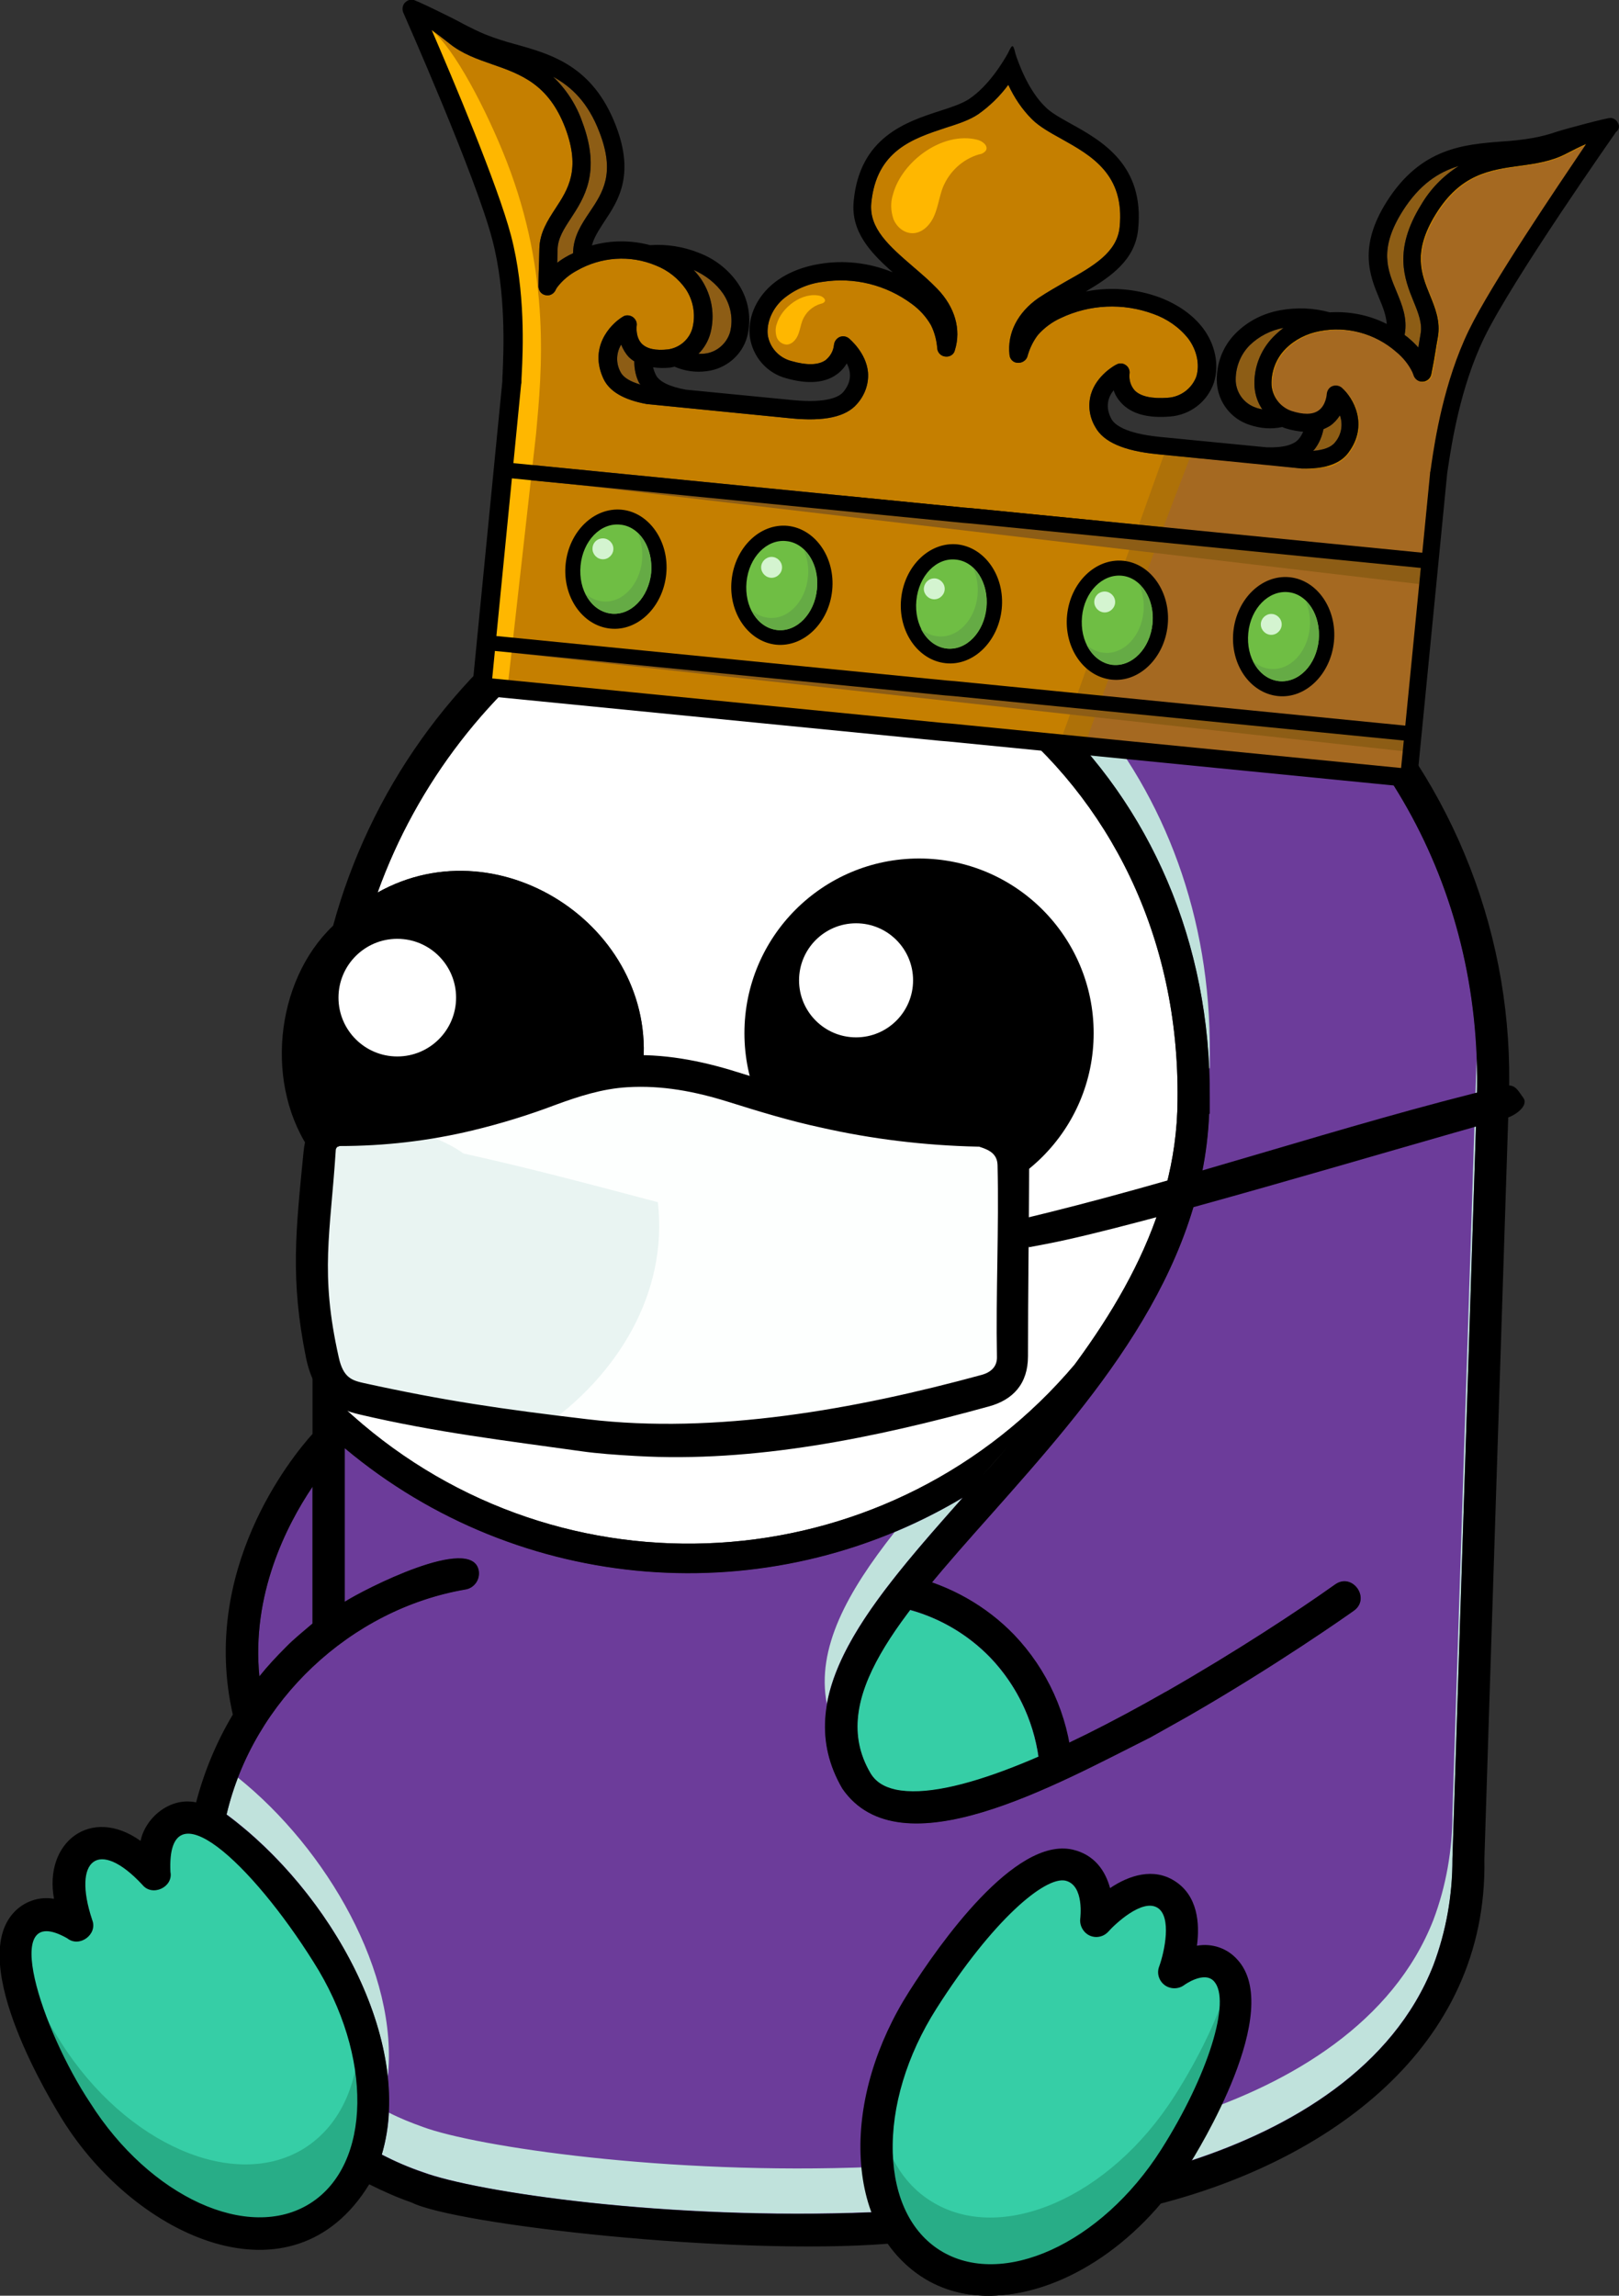 <?xml version="1.0" encoding="utf-8"?>
<!-- Generator: Adobe Illustrator 24.0.0, SVG Export Plug-In . SVG Version: 6.00 Build 0)  -->
<svg version="1.1" id="PefiBioSeguridadCrown" xmlns="http://www.w3.org/2000/svg" xmlns:xlink="http://www.w3.org/1999/xlink"
	 x="0px" y="0px" viewBox="0 0 542.4 768.8" style="enable-background:new 0 0 542.4 768.8;" xml:space="preserve">
<rect x="0" y="0" width="542.4" height="768.8" fill="#333333" stroke="none"/>
<style type="text/css">
	.penguin_surgeon_crown-st0{fill:#6C3C9A;}
	.penguin_surgeon_crown-st1{fill:#C0E2DC;}
	.penguin_surgeon_crown-st2{fill:#36CEA6;}
	.penguin_surgeon_crown-st3{fill:#FFFFFF;}
	.penguin_surgeon_crown-st4{fill:#28AD87;}
	.penguin_surgeon_crown-st5{fill:#FDFFFE;}
	.penguin_surgeon_crown-st6{fill:#E9F4F2;}
	.penguin_surgeon_crown-st7{fill:#C57F00;}
	.penguin_surgeon_crown-st8{opacity:0.4;fill:#8D5D15;enable-background:new    ;}
	.penguin_surgeon_crown-st9{fill:#A56921;}
	.penguin_surgeon_crown-st10{fill:#8D5D15;}
	.penguin_surgeon_crown-st11{fill:#FFB700;}
	.penguin_surgeon_crown-st12{fill:#6FBE44;}
	.penguin_surgeon_crown-st13{fill:#65AB45;}
	.penguin_surgeon_crown-st14{fill:#D4F4D0;}
</style>
<g id="Color">
	<path class="penguin_surgeon_crown-st0" d="M494.8,367.3c-8.2,255-8.2,255-8.2,255.2c0,12.2-2.1,24.3-6.4,35.7c-13.5,34.4-47.7,54.5-81.4,65.5
		c0.3-0.4,0.5-0.9,0.9-1.4c-4.9,1.9-10,3.1-15.2,3.5c-30.3,41.4-71.6,40.1-82.7,11c-1.8-0.2-3.6-0.5-5.4-0.8
		c-1.9-0.2-3.8-0.4-5.8-0.6c0.5,1.8,1,3.7,1.7,5.5c-69.1,2.8-133.1-6.9-150.6-13.4c-4.7-1.6-9.3-3.6-13.8-5.9
		c11.2-38.2-17.3-88.2-52-113.9c8.9-38.1,41.5-68.8,80.1-75.4c2.9-0.5,4.9-3.3,4.4-6.3l0,0l0,0l0,0c-2.2-12.3-38.5,6.3-44.9,10.4
		V485c58.5,49,141.6,55.6,207.1,16.5c0.5-0.6,1-1.1,1.5-1.7c1.3-1.5,2.7-3,4-4.5c-1.3,1.5-2.7,3-4,4.5
		c-32.3,36.4-60.2,67.8-41.9,99.2c19.4,28.1,71.7-1.4,103.3-17.2l12.3-6.9c29.6-17,53.7-34,55.8-35.5c5.7-4.1-0.5-12.9-6.3-8.8
		c-12.2,8.7-33.5,22.7-56.6,35.9c-0.4,0.2-0.8,0.4-1.1,0.6c-33.6,19.1-70.9,36.2-89.6,32.2c-4-0.9-6.8-2.7-8.5-5.7
		c-14.3-24.7,9.9-52,40.7-86.6c33.2-37.4,70.7-79.8,72.9-134h0.2c0-0.4,0-5,0-5.2c0.8-105.5-83-181.8-184.6-173.6
		C348.7,134.4,498.6,222.8,494.8,367.3z"/>
	<path class="penguin_surgeon_crown-st0" d="M494.8,367.3c-8.2,255-8.2,255-8.2,255.2c0,12.2-2.1,24.3-6.4,35.7c-13.5,34.4-47.7,54.5-81.4,65.5
		c0.3-0.4,0.5-0.9,0.9-1.4c-4.9,1.9-10,3.1-15.2,3.5c-30.3,41.4-71.6,40.1-82.7,11c-1.8-0.2-3.6-0.5-5.4-0.8
		c-1.9-0.2-3.8-0.4-5.8-0.6c0.5,1.8,1,3.7,1.7,5.5c-69.1,2.8-133.1-6.9-150.6-13.4c-4.7-1.6-9.3-3.6-13.8-5.9
		c11.2-38.2-17.3-88.2-52-113.9c8.9-38.1,41.5-68.8,80.1-75.4c2.9-0.5,4.9-3.3,4.4-6.3l0,0l0,0l0,0c-2.2-12.3-38.5,6.3-44.9,10.4
		V485c58.5,49,141.6,55.6,207.1,16.5c0.5-0.6,1-1.1,1.5-1.7c1.3-1.5,2.7-3,4-4.5c-1.3,1.5-2.7,3-4,4.5
		c-32.3,36.4-60.2,67.8-41.9,99.2c19.4,28.1,71.7-1.4,103.3-17.2l12.3-6.9c29.6-17,53.7-34,55.8-35.5c5.7-4.1-0.5-12.9-6.3-8.8
		c-12.2,8.7-33.5,22.7-56.6,35.9c-0.4,0.2-0.8,0.4-1.1,0.6c-33.6,19.1-70.9,36.2-89.6,32.2c-4-0.9-6.8-2.7-8.5-5.7
		c-14.3-24.7,9.9-52,40.7-86.6c33.2-37.4,70.7-79.8,72.9-134h0.2c0-0.4,0-5,0-5.2c0.8-105.5-83-181.8-184.6-173.6
		C348.7,134.4,498.6,222.8,494.8,367.3z"/>
	<path class="penguin_surgeon_crown-st1" d="M405.1,357.8h0.2c0-0.4,0-5,0-5.2c0.7-91.1-61.7-160.4-144.1-172.3c-13.9,3.2-27.5,7.9-40.5,14
		C319,186.3,400.7,257.5,405.1,357.8z"/>
	<path class="penguin_surgeon_crown-st1" d="M277,570.6c4-22.3,24.4-45.3,47-70.7c-0.5,0.6-1,1.1-1.5,1.7c-7.1,4.2-14.5,8-22.1,11.2
		c-0.2,0.1-0.5,0.2-0.7,0.3C283.9,533.1,273.4,552,277,570.6z"/>
	<path class="penguin_surgeon_crown-st1" d="M486.6,607.3c0,12.2-2.1,24.3-6.4,35.7c-13.5,34.4-47.7,54.5-81.4,65.5c0.3-0.4,0.5-0.9,0.9-1.4
		c-4.9,1.9-10,3.1-15.2,3.5c-30.3,41.4-71.6,40.1-82.7,11c-1.8-0.2-3.6-0.5-5.4-0.8c-1.9-0.2-3.8-0.4-5.8-0.6c0.5,1.8,1,3.7,1.7,5.5
		c-69.1,2.8-133.1-6.9-150.6-13.4c-3.9-1.4-7.7-2.9-11.4-4.8c-0.2,4.7-1,9.4-2.4,14c4.4,2.3,9,4.3,13.8,5.9
		c17.5,6.6,81.5,16.2,150.6,13.4c-0.6-1.8-1.2-3.6-1.7-5.5c1.9,0.2,3.8,0.4,5.8,0.6c1.8,0.3,3.6,0.6,5.4,0.8
		c11.1,29.1,52.5,30.4,82.7-11c5.2-0.4,10.3-1.5,15.2-3.5c-0.3,0.5-0.6,1-0.9,1.4c33.7-11,67.9-31.1,81.4-65.5
		c4.3-11.4,6.5-23.5,6.4-35.7c0-0.1,0-0.2,8.2-255.2c0.1-4.3,0.1-8.6-0.1-12.9C486.6,607.1,486.6,607.1,486.6,607.3z"/>
	<path class="penguin_surgeon_crown-st1" d="M79.7,595.3c-1.5,4-2.8,8.1-3.8,12.3c27.3,20.2,50.7,55.5,54,88.2C133.7,660.8,109.5,619.2,79.7,595.3z"/>
	<g id="x">
		<g id="color-3">
			<path class="penguin_surgeon_crown-st0" d="M104.7,497.9v45.8c-3,2.6-6.2,5.1-9,8c-3.1,3.1-6.1,6.3-8.8,9.7C84.2,534.2,95.8,511.1,104.7,497.9z"/>
		</g>
	</g>
</g>
<g id="Shape">
	<path class="penguin_surgeon_crown-st2" d="M51.8,627.7c-7.7-7.1-20.1-15.7-27.5-3.5c0.5,4.9-0.1,14-3.2,18.1c-36.9-1.6,0.8,50.6,4.7,64.9
		c8.2,11.6,27.9,31.2,39.5,39.4c72.3,12.7,69.4-63.2,35.9-105.1C90.7,625.5,54.1,587.5,51.8,627.7z"/>
	<path class="penguin_surgeon_crown-st3" d="M115.5,398.4c16.9,15.3,45.5,19.2,66.1,8.4l45.1,11.6c9.4-19.7,10.9-42.3,4.1-63.1l-15.7,4.4
		c6.8-47.7-46.9-84.2-88.6-60.8c13.2-36.7,37.7-68.3,69.8-90.4c103.2-22.7,199.6,49.7,198.2,160c-0.2,40.4-22.3,74.6-47.5,105.1
		c4.5-5.4,8.9-11,13.1-16.7c-60.4,71.5-167.3,80.4-238.7,20c0,0,0,0,0,0c-2-1.7-3.9-3.4-5.8-5.1L115.5,398.4z"/>
	<circle cx="307.9" cy="346" r="58.5"/>
	<path class="penguin_surgeon_crown-st4" d="M120.3,678.9c0.4,17.6-5.8,32.6-18.3,40.5c-23.3,14.6-59.8-1.2-81.5-35.3c-6.1-9.5-11.3-19.7-15.4-30.2
		c-0.4,15.9,18.1,43.4,20.7,53.2c8.2,11.6,27.9,31.2,39.5,39.4C118.7,755.9,131,716.8,120.3,678.9z"/>
	<g id="Layer_3">
		<path d="M348.3,591.6c-1.2-13.7-7-26.5-16.5-36.5c-7.9-8.1-17.9-13.8-28.9-16.5l2.6-10.7c13,3.2,24.9,9.9,34.2,19.5
			c11.2,11.7,18.1,26.9,19.5,43.1L348.3,591.6z"/>
		<path class="penguin_surgeon_crown-st2" d="M304.9,539.2c10.2,2.8,19.5,8.3,26.9,16c8.7,9.1,14.3,20.7,16.1,33.2c-19.4,8.4-36.9,13.4-47.9,11
			c-4-0.9-6.8-2.7-8.5-5.7C281.8,577.2,289.5,559.4,304.9,539.2z"/>
	</g>
	<path d="M450.2,224.8c-65.6-69.8-181.6-79.4-259.8-25.5c-38.6,26.4-66.5,65.6-78.8,110.7c-19.7,18.7-23.1,54.1-6.9,76.4v93.8
		c-7.3,8.1-37.7,45.7-26.7,94c-5.5,9.2-9.6,19.1-12.3,29.4c-9-1.9-17.1,5.4-18.6,12.9c-16.7-11.9-32.5,0.6-29,19.4
		c-5-0.9-10.1,0.9-13.5,4.6c-15.9,17.2,13.1,64.2,16.4,69.5c24.6,39.4,77.1,63.3,102.7,21.5c4.6,2.3,9.3,4.4,14.2,6.1
		c14.7,7.4,107.6,17.9,159.6,13.8c23.4,32.9,69.3,13.9,90.8-13.3c56.1-14.4,110.2-52,109-115.5c0-1.5,8.2-255,8.2-255
		C507.4,314.5,487.4,262.9,450.2,224.8z M115.5,398.4c16.9,15.3,45.5,19.2,66.1,8.4l45.1,11.6c9.4-19.7,10.9-42.3,4.1-63.1
		l-15.7,4.4c6.8-47.7-46.9-84.2-88.6-60.8c13.2-36.7,37.7-68.3,69.8-90.4c103.2-22.7,199.6,49.7,198.2,160
		c-0.2,40.4-22.3,74.6-47.5,105.1c4.5-5.4,8.9-11,13.1-16.7c-60.4,71.5-167.3,80.4-238.7,20c0,0,0,0,0,0c-2-1.7-3.9-3.4-5.8-5.1
		L115.5,398.4z M152.6,388.2l70.5-19.5c2.3,12.3,1.4,25.1-2.7,37L152.6,388.2z M104.7,497.9v45.8c-3,2.6-6.2,5.1-9,8
		c-3.1,3.1-6.1,6.3-8.8,9.7C84.2,534.2,95.8,511.1,104.7,497.9z M103.9,737.9c-20.6,13-53.7-2.1-73.7-33.7
		c-16.2-24.3-30.7-68.1-7.7-55.1c4.1,3.3,10.3-1.3,8.4-6.1c-6.8-20.4,2.2-27.5,16.8-11.8c3.3,4.1,10.4,0.8,9.4-4.3
		c-1.4-29.8,27.4-2.6,47.9,30.1C125.1,688.6,124.5,724.9,103.9,737.9z M494.8,367.3c-8.2,255-8.2,255-8.2,255.2
		c0,12.2-2.1,24.3-6.4,35.7c-13.5,34.4-47.7,54.5-81.4,65.5c0.3-0.4,0.5-0.9,0.9-1.4c-4.9,1.9-10,3.1-15.2,3.5
		c-30.3,41.4-71.6,40.1-82.7,11c-1.8-0.2-3.6-0.5-5.4-0.8c-1.9-0.2-3.8-0.4-5.8-0.6c0.5,1.8,1,3.7,1.7,5.5
		c-69.1,2.8-133.1-6.9-150.6-13.4c-4.7-1.6-9.3-3.6-13.8-5.9c11.2-38.2-17.3-88.2-52-113.9c8.9-38.1,41.5-68.8,80.1-75.4
		c2.9-0.5,4.9-3.3,4.4-6.3l0,0l0,0l0,0c-2.2-12.3-38.5,6.3-44.9,10.4V485c58.5,49,141.6,55.6,207.1,16.5c0.5-0.6,1-1.1,1.5-1.7
		c1.3-1.5,2.7-3,4-4.5c-1.3,1.5-2.7,3-4,4.5c-32.3,36.4-60.2,67.8-41.9,99.2c19.4,28.1,71.7-1.4,103.3-17.2l12.3-6.9
		c29.6-17,53.7-34,55.8-35.5c5.7-4.1-0.5-12.9-6.3-8.8c-12.2,8.7-33.5,22.7-56.6,35.9c-0.4,0.2-0.8,0.4-1.1,0.6
		c-33.6,19.1-70.9,36.2-89.6,32.2c-4-0.9-6.8-2.7-8.5-5.7c-14.3-24.7,9.9-52,40.7-86.6c33.2-37.4,70.7-79.8,72.9-134h0.2
		c0-0.4,0-5,0-5.2c0.8-105.5-83-181.8-184.6-173.6C348.7,134.4,498.6,222.8,494.8,367.3z M346.8,473.5c-2.9,3.5-5.9,7.1-8.9,10.5
		C340.9,480.6,343.9,477.1,346.8,473.5z M337.6,484.5c-2.9,3.4-5.8,6.7-8.7,9.9C331.8,491.1,334.7,487.8,337.6,484.5z"/>
	<circle class="penguin_surgeon_crown-st3" cx="286.8" cy="328.3" r="19.1"/>
	<circle class="penguin_surgeon_crown-st3" cx="133.1" cy="334.1" r="19.7"/>
	<path class="penguin_surgeon_crown-st2" d="M309.2,669.8c-21.7,34.1-20.5,73.7,2.8,88.3s59.8-1.2,81.5-35.3c13.9-21.8,26.8-52.5,17.1-62.9
		c-6.8-7.3-17.3,0.7-17.3,0.7s7.4-19.8-2.7-26.2s-23.4,9-23.4,9s2.4-16.2-9.1-18.8C345,621.7,323.5,647.3,309.2,669.8z"/>
	<path class="penguin_surgeon_crown-st4" d="M393.3,639.7c0,0,0.4-0.3,1.2-0.8c-0.2-0.4-0.4-0.7-0.6-1.1C393.6,639,393.3,639.7,393.3,639.7z"/>
	<path class="penguin_surgeon_crown-st4" d="M393.5,701.9c-21.7,34.1-58.2,49.9-81.5,35.3c-9.7-6-15.5-16.4-17.5-28.9c-3.1,21.4,2.8,40.6,17.5,49.8
		c23.3,14.6,59.8-1.2,81.5-35.3c13.1-20.5,25.2-48.8,18.6-60.8C408.8,674.7,401.3,689.7,393.5,701.9z"/>
	<path d="M331.5,768.8c-7.9,0.1-15.7-2-22.4-6.2c-12.8-8.1-20.2-22.7-20.8-41.2c-0.6-17.7,5.2-37.1,16.3-54.5l0,0
		c10-15.7,35.3-51.8,54.7-47.5c7.4,1.7,11,7.1,12.6,12.9c6.4-4.3,14.5-6.9,21.6-2.4c7.8,4.9,8.5,14.3,7.5,21.7
		c5-0.9,10.1,0.8,13.5,4.6c15.9,17.1-13.1,64.1-16.5,69.4C380.8,752.7,354.5,768.8,331.5,768.8z M313.7,672.7
		c-9.9,15.6-15.1,32.8-14.6,48.4c0.5,14.9,6.1,26.4,15.8,32.5c20.7,13,54-2.1,74.1-33.7c15.7-24.7,23.6-50,17.7-56.4
		c-3.3-3.6-10,1.3-10,1.3c-1.9,1.4-4.6,1.4-6.5,0c-1.9-1.4-2.7-3.9-1.9-6.1c1.9-5.2,4.3-16.8-0.5-19.8c-5.1-3.2-14.3,5.5-16.5,8
		c-2,2.2-5.4,2.4-7.6,0.4c-1.3-1.2-2-3-1.8-4.7c0-0.1,1.5-11.3-5-12.8C350.1,628.4,332.7,642.8,313.7,672.7L313.7,672.7z"/>
	<g id="Layer_2_1_">
		<path class="penguin_surgeon_crown-st5" d="M339.1,454.2c0.1,6.4-3.8,9.9-9.2,11.4c-42.9,12.1-90.9,20.2-133.9,15.1c-29-3.5-47.7-6.2-74.8-12.3
			c-6.4-1.5-11-3.5-13.2-13.8c-6-27.2-3.4-41.9-1.1-69.2c0.4-5.1,2.8-5.5,6.2-7.1c0.2-0.1,0.5-0.1,0.7,0c13.2,0.9,31.2-2.3,42.7-4.8
			c20.3-4.4,33.3-13.1,53.1-14.5c23.7-1.7,42.3,8.3,66.7,13.6c13.3,2.9,34.7,6.2,50.4,6.1c5.6,0,11.7,4.4,12.5,10.5
			c0.1,0.4,0.1,0.7,0.1,1.1C339.5,411.4,338.9,433.4,339.1,454.2z"/>
		<path class="penguin_surgeon_crown-st6" d="M113.3,378.8c14.9-1.4,29.4-1.4,42,7.5c21.9,4.8,43.5,10.6,65.1,16.3c3.5,30.8-13.9,58.4-38.6,75.4
			c-19.9-4.4-40.1-6.6-60.2-9.6c-2.7-1.8-5.6-3.4-8.6-4.7c-5.8-31.1-6.9-44.1-6.3-75.4C109.2,385.3,111.4,382.1,113.3,378.8"/>
		<path d="M213.1,487.6c-7-0.4-12.7-0.8-18.4-1.6c-25.6-3.6-48.6-6.3-74.2-12.3c-8.2-1.9-15.3-5.8-18-19.1
			c-5.3-26.3-3.4-42.4-0.8-68.9c0.9-9,4.6-10.4,11.1-13c0.4-0.2,0.8,0.1,1.2,0.1c14.7,0.4,27.8-1.4,42.4-4.7
			c9-2.2,17.8-4.9,26.4-8.3c7.9-3,17.2-5.6,26.5-6.3c12.6-0.8,25.5,1.7,37.3,5.4c10.3,3.2,19.7,6.1,29.7,8.4
			c16.4,3.8,33.2,5.8,50,6.1c9.1,0,16.9,6.6,18.3,15.6c0.1,0.5,0.2,1,0.2,1.6c-0.1,20.8-0.4,43.1-0.4,63.6c0,9.2-5,14.6-13.1,16.8
			C293.2,481.5,252.7,489.9,213.1,487.6z M113.4,384c-0.5-0.1-0.9,0.8-0.9,1l0,0c-1.8,28.1-5.4,41.2,1,69.6c1.5,6.8,4.4,7.7,8.5,8.6
			c26.9,5.9,46.1,8.7,74.9,12.1c42.7,5.1,89.6-3.3,132.1-14.9c2.8-0.8,5.1-2.6,5-6c-0.4-21.1,0.7-43.1,0.2-64.2
			c-0.1-4-3.1-5.2-6.2-6.2c-0.2,0-0.4,0-0.6,0c-17.6-0.4-35.2-2.5-52.4-6.4c-10.3-2.2-20.8-5.4-31-8.6c-11.2-3.5-22.2-5.6-33.8-4.9
			c-8.5,0.5-16.4,3.1-23.8,5.8c-9.2,3.5-18.6,6.4-28.2,8.7c-14.6,3.5-29.5,5.2-44.5,5.2C113.6,383.9,113.4,384,113.4,384z"/>
		<path d="M345.2,417.4c-10.7,1.3-6.6-1.7-7.9-4.3c-1-2.2,0.6-3.8,3.8-4.6c54.2-12.7,108.2-31.7,162.6-44.8c3.9-0.9,4.7,1.3,6.6,3.9
			c2,2.6-2.6,6-5.6,6.8c-41.4,11.5-122.7,36.1-153.7,42.1S346.6,417.2,345.2,417.4z"/>
	</g>
	<g id="Layer_2-3">
		<path class="penguin_surgeon_crown-st7" d="M492.1,110.6c-8.4,17.3-11.4,37.1-12.5,44.6c-0.2,1.3-0.3,2.3-0.4,2.7c-0.1,0.2-0.1,0.5-0.1,0.7l-2.6,26.5
			l-151-14.9l-2.5-0.2l-151-14.9l2.6-26.5c0.1-0.2,0.1-0.5,0.1-0.7c0-0.5,0-1.4,0.1-2.8c0.4-7.6,1.3-27.6-3.6-46.2
			c-4.4-16.8-19.5-52.5-26.6-68.9c1.6,1.2,3.6,2.7,6,4.6c4.2,3.4,9.3,5.2,14.2,6.9c9.8,3.4,19,6.7,24.6,21.4
			c5.2,13.9,0.9,20.5-3.3,26.9c-2.6,4-5.3,8.1-5.4,13.5c0,1.3-0.1,2.7-0.1,4.2c-0.1,2.6-0.2,5.5-0.2,8.4c0,1.4,0.9,2.6,2.2,2.9
			c1.3,0.4,2.7-0.2,3.4-1.4l0.3-0.6c0.1-0.2,0.2-0.3,0.3-0.5c1.8-2.4,4.1-4.3,6.7-5.7c8.1-4.6,17.8-5.3,26.4-1.7
			c4.1,1.6,7.6,4.4,10.1,8c2.5,3.8,3.3,8.5,2.2,12.9c-1,3.8-4.2,6.6-8.1,7.2c-4.3,0.5-7.2-0.2-8.9-1.9c-2.2-2.3-1.7-6-1.7-6
			c0.2-1.2-0.4-2.3-1.4-3c-1-0.6-2.3-0.7-3.3,0c-4.4,2.7-11.3,10.4-6.4,20.8c2,4.2,6.8,7,14.4,8.4l48.4,4.8
			c11.2,1.1,18.4-0.5,22.1-4.8c2.6-2.9,4-6.7,3.7-10.6c-0.6-6.6-6.1-11.1-6.4-11.4c-0.9-0.7-2.1-0.9-3.2-0.4c-1,0.5-1.7,1.5-1.8,2.6
			c-0.2,2-1.2,3.8-2.8,5.1c-2.4,1.7-6.3,1.8-11.5,0.3c-4.2-1.1-7.3-4.6-7.9-8.8c-0.4-4.1,1.5-8.7,5.1-11.9c3.8-3.2,8.4-5.2,13.2-5.8
			c10.6-1.7,21.4,1,30,7.4c2.6,1.9,4.8,4.3,6.4,7.1c1.2,2.4,1.9,5.1,2.1,7.8c0.1,1.4,1.3,2.6,2.7,2.7c1.5,0.2,2.9-0.7,3.2-2.1
			c2.2-7,0-14.5-5.9-20.6c-2.5-2.6-5.3-5-8.1-7.4c-8-6.9-14.8-12.8-14-21.3c1.7-17.6,14-21.6,24.9-25.2c4.1-1.3,8.1-2.6,11-4.6
			c3.8-2.7,7.2-6,10-9.8c2,4.3,4.6,8.2,7.9,11.5c2.5,2.5,6.1,4.5,9.9,6.6c10,5.6,21.3,11.9,19.5,29.6c-0.9,8.5-8.8,13-17.9,18.1
			c-3.1,1.8-6.3,3.6-9.3,5.6c-6.9,4.8-10.5,11.7-9.7,19c0.1,1.5,1.3,2.7,2.8,2.7c1.4,0.1,2.8-0.8,3.2-2.1c0.7-2.6,1.9-5.1,3.5-7.2
			c2.1-2.4,4.8-4.4,7.7-5.7c9.7-4.6,20.8-5.1,30.9-1.4c4.6,1.6,8.8,4.5,11.8,8.3c2.9,3.9,3.9,8.7,2.7,12.7c-1.5,4-5.2,6.8-9.5,7.1
			c-5.3,0.4-9.2-0.4-11.2-2.5c-1.3-1.5-1.9-3.5-1.7-5.5c0.2-1.1-0.3-2.3-1.2-2.9c-0.9-0.7-2.2-0.8-3.2-0.2c-0.3,0.1-6.6,3.5-8.5,9.9
			c-1.1,3.8-0.5,7.8,1.5,11.1c2.7,4.9,9.5,7.9,20.7,9l48.4,4.8c7.7,0.2,13-1.6,15.7-5.4c6.8-9.2,1.6-18.2-2.2-21.6
			c-0.9-0.8-2.1-1-3.2-0.6c-1.1,0.4-1.8,1.5-1.9,2.6c0,0-0.2,3.8-2.8,5.6c-2,1.4-5.1,1.4-9.1,0.1c-3.7-1.3-6.3-4.7-6.6-8.6
			c-0.2-4.5,1.5-9,4.7-12.2c3.1-3.1,7.1-5.1,11.4-5.9c9.1-1.8,18.6,0.8,25.6,6.9c2.3,1.9,4.2,4.2,5.5,6.9c0.1,0.2,0.1,0.4,0.2,0.5
			l0.2,0.6c0.5,1.3,1.7,2.1,3.1,2c1.4-0.1,2.5-1.1,2.8-2.4c0.6-2.9,1.1-5.7,1.5-8.3c0.2-1.5,0.5-2.8,0.7-4.1c1-5.3-0.9-9.9-2.7-14.3
			c-2.9-7.1-5.8-14.4,2-27c8.3-13.4,18-14.8,28.3-16.2c5.2-0.7,10.5-1.5,15.3-4c2.7-1.4,4.9-2.5,6.8-3.3
			C521.5,62.9,499.7,95,492.1,110.6z"/>
		<polygon class="penguin_surgeon_crown-st7" points="325,175.3 322.5,175.1 171.5,160.2 170,175.2 166.3,213 164.8,228 315.8,242.9 318.3,243.1 
			469.3,258 470.8,243 474.5,205.2 476,190.2 		"/>
		<polygon class="penguin_surgeon_crown-st8" points="354.8,249.5 380.3,178.6 477.1,188.6 473.9,258.2 		"/>
		<polygon class="penguin_surgeon_crown-st9" points="363.1,250.4 388.6,179.5 479.6,194.6 473.9,258.2 		"/>
		<polygon class="penguin_surgeon_crown-st10" points="472.2,251.8 163.9,217.8 472.9,244.6 		"/>
		<polygon class="penguin_surgeon_crown-st10" points="475.5,195.6 165.6,159.1 476.5,184.8 		"/>
		<path class="penguin_surgeon_crown-st10" d="M469.9,70.7c5.7-9,12.1-13.1,18.8-15.1c-5.2,3.3-9.5,7.7-12.6,13c-9.4,15.2-5.6,24.8-2.5,32.4
			c1.6,3.9,3,7.4,2.3,11c-0.2,1.3-0.5,2.7-0.7,4.2c0,0.1,0,0.1,0,0.2c-1-1.1-2.1-2.2-3.2-3.1c-0.4-0.4-0.9-0.7-1.4-1.1
			c0-0.1,0-0.2,0-0.2c1-5.4-0.9-9.9-2.7-14.3C464.8,90.3,461.9,83.4,469.9,70.7z"/>
		<path class="penguin_surgeon_crown-st10" d="M426.6,112.8c-4.4,4.5-6.7,10.6-6.3,16.8c0.2,2.7,1.1,5.3,2.6,7.5c-0.7-0.2-1.5-0.3-2.2-0.6
			c-3.8-1.3-6.4-4.7-6.7-8.7c-0.2-4.5,1.5-9,4.7-12.2l0,0c3.1-3,7-5,11.3-5.8C428.7,110.8,427.6,111.8,426.6,112.8z"/>
		<path class="penguin_surgeon_crown-st10" d="M242.3,98.4L242.3,98.4c2.5,3.8,3.4,8.4,2.3,12.8c-1.1,3.8-4.4,6.7-8.3,7.2c-0.7,0.1-1.5,0.1-2.3,0.1
			c1.9-1.9,3.3-4.3,4-6.9c1.6-6.1,0.5-12.5-2.9-17.8c-0.8-1.2-1.7-2.3-2.7-3.4C236.4,92.2,239.9,94.9,242.3,98.4z"/>
		<path class="penguin_surgeon_crown-st10" d="M200.8,44.2c5.4,13.9,1.2,20.2-3.3,26.9c-2.7,4-5.4,8.1-5.5,13.5v0.2c-0.5,0.3-1.1,0.5-1.6,0.8
			c-1.3,0.7-2.6,1.5-3.7,2.4v-0.2c0-1.5,0.1-2.9,0.1-4.3c0.1-3.7,2.1-6.8,4.4-10.3c4.5-6.9,10.2-15.5,3.9-32.3
			c-2-5.8-5.4-11-9.8-15.2C191.5,29.1,197,34.3,200.8,44.2z"/>
		<path class="penguin_surgeon_crown-st10" d="M214.6,128.8c-3.5-1-5.8-2.4-6.7-4.2c-1.6-2.9-1.5-6.4,0.2-9.2c0.6,1.5,1.4,2.9,2.5,4.1
			c0.6,0.6,1.2,1.1,1.9,1.5c0,2.6,0.5,5.1,1.7,7.4C214.4,128.5,214.5,128.7,214.6,128.8z"/>
		<path class="penguin_surgeon_crown-st10" d="M439.9,151c0.1-0.1,0.3-0.3,0.4-0.4c1.6-2,2.6-4.4,3.1-6.9c0.8-0.3,1.5-0.7,2.2-1.1c1.3-0.9,2.4-2.1,3.3-3.5
			c1.1,3.1,0.5,6.5-1.6,9C446,149.8,443.5,150.7,439.9,151z"/>
		<path class="penguin_surgeon_crown-st11" d="M144.6,10.2c7.5,5.7,18.6,27,25.2,44c14.8,38.1,11.7,70.4,9.8,91l-9.6,85.5l-7.4-3.5l9.4-122.9
			c0.3-7.7-0.8-15.4-3.3-22.7l-11.9-35.2L144.6,10.2z"/>
		<polygon class="penguin_surgeon_crown-st8" points="380.1,179.8 391.3,148.5 480.7,161.6 477.1,188.6 		"/>
		<path class="penguin_surgeon_crown-st12" d="M260.2,213.4c-7.9-0.8-13.5-9.2-12.6-18.8s8.1-16.8,16-16s13.5,9.2,12.6,18.8
			C275.3,207,268.1,214.2,260.2,213.4z"/>
		<path d="M263.4,181.2c6.5,0.6,11.1,7.8,10.3,16.1c-0.8,8.2-6.7,14.4-13.3,13.7s-11.1-7.8-10.3-16.1S256.9,180.5,263.4,181.2
			 M263.9,176.1c-9.3-0.9-17.7,7.3-18.8,18.2s5.6,20.6,14.9,21.6c9.3,0.9,17.7-7.3,18.8-18.2S273.2,177.1,263.9,176.1L263.9,176.1z"
			/>
		<path class="penguin_surgeon_crown-st13" d="M269.1,183.8c1.4,2.9,1.9,6.2,1.6,9.4c-0.8,8.2-6.7,14.4-13.2,13.7c-2.1-0.2-4.1-1.1-5.7-2.6
			c1.8,3.7,5,6.3,8.7,6.7c6.5,0.6,12.4-5.5,13.2-13.7C274.3,191.7,272.4,186.7,269.1,183.8z"/>
		<path class="penguin_surgeon_crown-st12" d="M372.6,225.1c-7.9-0.8-13.5-9.2-12.6-18.8s8.1-16.8,16-16s13.5,9.2,12.6,18.8S380.5,225.9,372.6,225.1z"/>
		<path d="M375.8,192.8c6.5,0.6,11.1,7.8,10.3,16.1c-0.8,8.2-6.7,14.4-13.3,13.7s-11.1-7.8-10.3-16.1S369.3,192.2,375.8,192.8
			 M376.3,187.8c-9.3-0.9-17.7,7.3-18.8,18.2s5.6,20.6,14.9,21.6s17.7-7.3,18.8-18.2S385.6,188.7,376.3,187.8L376.3,187.8z"/>
		<path class="penguin_surgeon_crown-st13" d="M381.5,195.5c1.4,2.9,1.9,6.2,1.6,9.4c-0.8,8.2-6.7,14.4-13.3,13.7c-2.1-0.2-4.1-1.1-5.7-2.6
			c1.8,3.7,5,6.3,8.7,6.7c6.5,0.6,12.4-5.5,13.3-13.7C386.7,203.4,384.8,198.4,381.5,195.5z"/>
		<path class="penguin_surgeon_crown-st12" d="M428.3,230.6c-7.9-0.8-13.5-9.2-12.6-18.8s8.1-16.8,16-16s13.5,9.2,12.6,18.8S436.2,231.4,428.3,230.6z"/>
		<path d="M431.5,198.3c6.5,0.6,11.1,7.8,10.3,16.1s-6.7,14.4-13.3,13.7s-11.1-7.8-10.3-16.1S425,197.7,431.5,198.3 M432,193.3
			c-9.3-0.9-17.7,7.3-18.8,18.2c-1.1,11,5.6,20.6,14.9,21.6s17.7-7.3,18.8-18.2S441.3,194.2,432,193.3L432,193.3z"/>
		<path class="penguin_surgeon_crown-st13" d="M437.2,200.9c1.4,2.9,1.9,6.2,1.6,9.4c-0.8,8.2-6.7,14.4-13.3,13.7c-2.1-0.2-4.1-1.1-5.7-2.6
			c1.8,3.7,5,6.3,8.7,6.7c6.5,0.6,12.4-5.5,13.3-13.7C442.3,208.9,440.4,203.9,437.2,200.9z"/>
		<path class="penguin_surgeon_crown-st12" d="M204.6,207.9c-7.9-0.8-13.5-9.2-12.6-18.8s8.1-16.8,16-16s13.5,9.2,12.6,18.8S212.5,208.7,204.6,207.9z"/>
		<path d="M207.8,175.7c6.5,0.6,11.1,7.8,10.3,16.1s-6.7,14.4-13.3,13.7s-11.1-7.8-10.3-16.1S201.2,175,207.8,175.7 M208.3,170.7
			c-9.3-0.9-17.7,7.3-18.8,18.2s5.6,20.6,14.9,21.6s17.7-7.3,18.8-18.2S217.5,171.6,208.3,170.7L208.3,170.7z"/>
		<path class="penguin_surgeon_crown-st13" d="M213.5,178.3c1.4,2.9,1.9,6.2,1.6,9.4c-0.8,8.2-6.7,14.4-13.2,13.7c-2.1-0.2-4.1-1.1-5.7-2.6
			c1.8,3.7,5,6.3,8.7,6.7c6.5,0.6,12.4-5.5,13.3-13.7C218.6,186.2,216.7,181.2,213.5,178.3z"/>
		<path class="penguin_surgeon_crown-st12" d="M317,219.6c-7.9-0.8-13.5-9.2-12.6-18.8s8.1-16.8,16-16s13.5,9.2,12.6,18.8
			C332.1,213.2,324.9,220.4,317,219.6z"/>
		<path d="M320.2,187.4c6.5,0.6,11.1,7.8,10.3,16.1c-0.8,8.2-6.7,14.4-13.2,13.7s-11.1-7.8-10.3-16.1S313.7,186.7,320.2,187.4
			 M320.7,182.3c-9.3-0.9-17.7,7.3-18.8,18.2s5.6,20.6,14.9,21.6s17.7-7.3,18.8-18.2S330,183.3,320.7,182.3L320.7,182.3z"/>
		<path class="penguin_surgeon_crown-st13" d="M325.9,190c1.4,2.9,1.9,6.2,1.6,9.4c-0.8,8.2-6.7,14.4-13.3,13.7c-2.1-0.2-4.1-1.1-5.7-2.6
			c1.8,3.7,5,6.3,8.7,6.7c6.5,0.6,12.4-5.5,13.2-13.7C331,197.9,329.1,192.9,325.9,190z"/>
		<path class="penguin_surgeon_crown-st14" d="M202,180.3L202,180.3c1.9,0,3.5,1.6,3.5,3.5c0,0,0,0,0,0l0,0c0,1.9-1.6,3.5-3.5,3.5l0,0
			c-1.9,0-3.5-1.6-3.5-3.5c0,0,0,0,0,0l0,0C198.5,181.8,200,180.3,202,180.3L202,180.3z"/>
		<path class="penguin_surgeon_crown-st14" d="M258.5,186.5L258.5,186.5c1.9,0,3.5,1.6,3.5,3.5l0,0c0,1.9-1.6,3.5-3.5,3.5l0,0c-1.9,0-3.5-1.6-3.5-3.5l0,0
			C255,188.1,256.6,186.5,258.5,186.5z"/>
		<path class="penguin_surgeon_crown-st14" d="M313,193.7L313,193.7c1.9,0,3.5,1.6,3.5,3.5l0,0v0l0,0c0,1.9-1.6,3.5-3.5,3.5h0c-1.9,0-3.5-1.6-3.5-3.5l0,0
			l0,0C309.6,195.2,311.1,193.7,313,193.7L313,193.7L313,193.7z"/>
		<path class="penguin_surgeon_crown-st14" d="M370.1,198.1L370.1,198.1c1.9,0,3.5,1.6,3.5,3.5l0,0c0,1.9-1.6,3.5-3.5,3.5l0,0c-1.9,0-3.5-1.6-3.5-3.5l0,0
			C366.6,199.7,368.1,198.1,370.1,198.1z"/>
		<path class="penguin_surgeon_crown-st14" d="M425.9,205.6L425.9,205.6c1.9,0,3.5,1.6,3.5,3.5c0,0,0,0,0,0l0,0l0,0c0,1.9-1.6,3.5-3.5,3.5c0,0,0,0,0,0l0,0
			c-1.9,0-3.5-1.6-3.5-3.5c0,0,0,0,0,0l0,0l0,0C422.4,207.2,424,205.6,425.9,205.6C425.9,205.6,425.9,205.6,425.9,205.6L425.9,205.6
			z"/>
		<path class="penguin_surgeon_crown-st11" d="M260.2,108.6c-0.5,1.4-0.4,2.9,0,4.3c0.5,1.4,1.8,2.4,3.3,2.5c1.7,0,3.1-1.5,3.8-3.1s0.9-3.3,1.5-4.9
			c1.1-2.8,3.4-4.9,6.3-5.7c0.5-0.1,0.9-0.3,1.2-0.7c0.4-0.8-0.6-1.6-1.5-1.9C268.9,97.6,261.8,102.9,260.2,108.6z"/>
		<path class="penguin_surgeon_crown-st11" d="M299.2,65c-0.9,2.7-0.8,5.6,0.1,8.3c1,2.6,3.5,4.8,6.4,4.8c3.3,0,6-2.8,7.3-5.9c1.3-3,1.7-6.4,2.9-9.5
			c2.2-5.3,6.6-9.4,12.1-11c0.9-0.1,1.8-0.6,2.3-1.3c0.9-1.6-1.2-3.2-2.9-3.6C315.8,43.9,302.2,54,299.2,65z"/>
		<path class="penguin_surgeon_crown-st9" d="M398.6,153.4c0,0,20.7,1.2,37.8,3.7h0.1c1.3,0.2,10.6,1.3,15.6-5.4c6.8-9.2,1.6-18.2-2.2-21.6
			c-0.9-0.8-2.1-1-3.2-0.6c-1.1,0.4-1.8,1.5-1.9,2.6c0,0-0.2,3.8-2.8,5.6c-2,1.4-5.1,1.4-9.1,0.1c-3.7-1.3-6.3-4.7-6.6-8.6
			c-0.2-4.5,1.5-9,4.7-12.2c3.1-3.1,7.1-5.1,11.4-5.9c9.1-1.8,18.6,0.8,25.6,6.9c2.3,1.9,4.2,4.2,5.5,6.9c0.1,0.2,0.1,0.4,0.2,0.5
			l0.2,0.6c0.5,1.3,1.7,2.1,3.1,2c1.4-0.1,2.5-1.1,2.8-2.4c0.6-2.9,1.1-5.7,1.5-8.3c0.2-1.5,0.5-2.8,0.7-4.1c1-5.3-0.9-9.9-2.7-14.3
			c-2.9-7.1-5.8-14.4,2-27c8.3-13.4,18-14.8,28.3-16.2c5.2-0.7,10.5-1.5,15.3-4c2.7-1.4,4.9-2.5,6.8-3.3
			c-10.1,14.6-31.9,46.7-39.5,62.3c-8.4,17.3-11.4,37.1-12.5,44.6c-0.2,1.3-0.4,2.3-0.4,2.7c-0.1,0.2-0.1,0.5-0.1,0.7l-2.6,26.5
			l-86.9-8.5L398.6,153.4z"/>
		<path d="M542.1,41.3c-0.4-1-1.4-1.7-2.4-1.8h-0.1c-1.1-0.1-14.9,3.6-18,4.6c-2.6,0.9-5.3,1.6-8,2.1c-3.5,0.6-7,1-10.6,1.2
			c-12.6,1-27,2.1-38.4,20.1c-9.6,15.2-5.7,24.8-2.5,32.5c1.3,3,2.3,5.8,2.5,8.5c-5.9-3-12.5-4.3-19.1-3.9
			c-5.4-1.5-11.1-1.7-16.6-0.7c-5.6,1-10.8,3.6-14.8,7.6c-4.5,4.4-6.8,10.6-6.4,16.9c0.5,6.5,4.9,12,11,13.9
			c3.5,1.2,7.3,1.5,10.9,0.7c0.4,0.2,0.9,0.4,1.3,0.5c1.9,0.6,3.8,0.9,5.7,1.1c-0.4,0.8-0.8,1.6-1.4,2.3c-1.6,2.1-5.4,3.1-10.9,2.9
			l-35.9-3.5c-11.7-1.2-15-4.2-16-5.9c-2.3-4.2-1.1-7.5,0.7-9.7c0.5,1.6,1.4,3,2.6,4.3c3.4,3.6,8.8,5.1,16.2,4.5
			c6.8-0.5,12.6-4.9,14.8-11.4c1.8-5.8,0.5-12.6-3.6-18.1c-3.3-4.4-8.3-8-14.6-10.4c-7.9-2.9-16.4-3.6-24.7-2
			c8.5-5,16.5-10.6,17.5-20.8c2.2-21.5-12.1-29.6-22.6-35.4c-3.4-1.9-6.7-3.7-8.6-5.7c-5.6-5.5-8.8-14.3-9.9-17.7c0,0-0.6-2.8-1-2.5
			c-0.3-0.4-1.5,2.3-1.5,2.3c-1.8,3.2-6.6,11.1-13.1,15.4c-2.3,1.5-5.8,2.7-9.6,3.9c-11.4,3.7-27,8.8-29,30.3
			c-1,10.2,5.7,17.3,13.1,23.8c-7.8-3.2-16.3-4.2-24.6-2.8c-6.6,1.1-12.2,3.6-16.3,7.3c-5.1,4.6-7.7,10.9-7,17
			c0.9,6.7,5.7,12.3,12.3,14c7.1,2,12.8,1.6,16.8-1.3c1.4-1,2.5-2.2,3.4-3.7c1.3,2.5,1.9,5.9-1.2,9.6c-1.3,1.5-5.1,3.8-16.8,2.7
			l-35.9-3.5c-5.5-1-9-2.7-10.1-5c-0.4-0.8-0.7-1.7-0.9-2.5c1.9,0.3,3.9,0.3,5.8,0.1c0.5-0.1,0.9-0.2,1.4-0.3
			c3.4,1.5,7.2,2,10.8,1.5c6.4-0.8,11.8-5.3,13.5-11.5c1.6-6.1,0.5-12.6-3-17.8c-3.2-4.7-7.8-8.3-13.1-10.3
			c-5.2-2.1-10.8-3-16.4-2.6c-6.4-1.7-13.1-1.7-19.5,0.1c0.7-2.7,2.3-5.1,4.1-7.9c4.6-6.9,10.4-15.5,3.9-32.3
			c-7.7-19.9-21.5-23.8-33.7-27.2c-3.4-0.9-6.8-2-10.1-3.3c-2.6-1.1-5-2.3-7.5-3.6c-2.8-1.6-15.7-7.9-16.7-8h-0.1
			c-1.1-0.1-2.1,0.4-2.8,1.3c-0.6,0.9-0.7,2-0.3,3c0.2,0.5,24.4,55,29.9,76.3c4.6,17.7,3.7,37.1,3.4,44.4c-0.1,1.2-0.1,2.1-0.1,2.7
			v0.1l-10,101.9c-0.2,1.7,1.1,3.1,2.7,3.3l154,15.2l2.5,0.2l154,15.2c1.7,0.2,3.2-1,3.3-2.7l0,0l10-101.9v-0.1
			c0.1-0.6,0.2-1.5,0.4-2.7c1.1-7.2,4-26.4,12-42.9c9.6-19.8,43.9-68.5,44.2-69C542.5,43.4,542.6,42.2,542.1,41.3z M469.9,70.7
			c5.7-9,12.1-13.1,18.8-15.1c-5.2,3.3-9.5,7.7-12.6,13c-9.4,15.2-5.6,24.8-2.5,32.4c1.6,3.9,3,7.4,2.3,11c-0.2,1.3-0.5,2.7-0.7,4.2
			c0,0.1,0,0.1,0,0.2c-1-1.1-2.1-2.2-3.2-3.1c-0.4-0.4-0.9-0.7-1.4-1.1c0-0.1,0-0.2,0-0.2c1-5.4-0.9-9.9-2.7-14.3
			C464.8,90.3,461.9,83.4,469.9,70.7L469.9,70.7z M426.6,112.8c-4.4,4.5-6.7,10.6-6.3,16.8c0.2,2.7,1.1,5.3,2.6,7.5
			c-0.7-0.2-1.5-0.3-2.2-0.6c-3.8-1.3-6.4-4.7-6.7-8.7c-0.2-4.5,1.5-9,4.7-12.2l0,0c3.1-3,7-5,11.3-5.8
			C428.7,110.8,427.6,111.8,426.6,112.8z M242.3,98.4L242.3,98.4c2.5,3.8,3.4,8.4,2.3,12.8c-1.1,3.8-4.4,6.7-8.3,7.2
			c-0.7,0.1-1.5,0.1-2.3,0.1c1.9-1.9,3.3-4.3,4-6.9c1.6-6.1,0.5-12.5-2.9-17.8c-0.8-1.2-1.7-2.3-2.7-3.4
			C236.4,92.2,239.9,94.9,242.3,98.4z M200.8,44.2c5.4,13.9,1.2,20.2-3.3,26.9c-2.7,4-5.4,8.1-5.5,13.5v0.2
			c-0.5,0.3-1.1,0.5-1.6,0.8c-1.3,0.7-2.6,1.5-3.7,2.4v-0.2c0-1.5,0.1-2.9,0.1-4.3c0.1-3.7,2.1-6.8,4.4-10.3
			c4.5-6.9,10.2-15.5,3.9-32.3c-2-5.8-5.4-11-9.8-15.2C191.5,29.1,197,34.3,200.8,44.2L200.8,44.2z M469.4,257.2l-151-14.9l-2.5-0.2
			l-151-14.9l0.9-9.2l151,14.9l2.5,0.2l151,14.9L469.4,257.2z M470.8,243l-151-14.9l-2.5-0.2l-151-14.9l5.2-52.8l151,14.9l2.5,0.2
			l151,14.9L470.8,243z M492.1,110.6c-8.4,17.3-11.4,37.1-12.5,44.6c-0.2,1.3-0.3,2.3-0.4,2.7c-0.1,0.2-0.1,0.5-0.1,0.7l-2.6,26.5
			l-151-14.9l-2.5-0.2l-151-14.9l2.6-26.5c0.1-0.2,0.1-0.5,0.1-0.7c0-0.5,0-1.4,0.1-2.8c0.4-7.6,1.3-27.6-3.6-46.2
			c-4.4-16.8-19.5-52.5-26.6-68.9c1.6,1.2,3.6,2.7,6,4.6c4.2,3.4,9.3,5.2,14.2,6.9c9.8,3.4,19,6.7,24.6,21.4
			c5.2,13.9,0.9,20.5-3.3,26.9c-2.6,4-5.3,8.1-5.4,13.5c0,1.3-0.1,2.7-0.1,4.2c-0.1,2.6-0.2,5.5-0.2,8.4c0,1.4,0.9,2.6,2.2,2.9
			c1.3,0.4,2.7-0.2,3.4-1.4l0.3-0.6c0.1-0.2,0.2-0.3,0.3-0.5c1.8-2.4,4.1-4.3,6.7-5.7c8.1-4.6,17.8-5.3,26.4-1.7
			c4.1,1.6,7.6,4.4,10.1,8c2.5,3.8,3.3,8.5,2.2,12.9c-1,3.8-4.2,6.6-8.1,7.2c-4.3,0.5-7.2-0.2-8.9-1.9c-2.2-2.3-1.7-6-1.7-6
			c0.2-1.2-0.4-2.3-1.4-3c-1-0.6-2.3-0.7-3.3,0c-4.4,2.7-11.3,10.4-6.4,20.8c2,4.2,6.8,7,14.4,8.4l48.4,4.8
			c11.2,1.1,18.4-0.5,22.1-4.8c2.6-2.9,4-6.7,3.7-10.6c-0.6-6.6-6.1-11.1-6.4-11.4c-0.9-0.7-2.1-0.9-3.2-0.4c-1,0.5-1.7,1.5-1.8,2.6
			c-0.2,2-1.2,3.8-2.8,5.1c-2.4,1.7-6.3,1.8-11.5,0.3c-4.2-1.1-7.3-4.6-7.9-8.8c-0.4-4.1,1.5-8.7,5.1-11.9c3.8-3.2,8.4-5.2,13.2-5.8
			c10.6-1.7,21.4,1,30,7.4c2.6,1.9,4.8,4.3,6.4,7.1c1.2,2.4,1.9,5.1,2.1,7.8c0.1,1.4,1.3,2.6,2.7,2.7c1.5,0.2,2.9-0.7,3.2-2.1
			c2.2-7,0-14.5-5.9-20.6c-2.5-2.6-5.3-5-8.1-7.4c-8-6.9-14.8-12.8-14-21.3c1.7-17.6,14-21.6,24.9-25.2c4.1-1.3,8.1-2.6,11-4.6
			c3.8-2.7,7.2-6,10-9.8c2,4.3,4.6,8.2,7.9,11.5c2.5,2.5,6.1,4.5,9.9,6.6c10,5.6,21.3,11.9,19.5,29.6c-0.9,8.5-8.8,13-17.9,18.1
			c-3.1,1.8-6.3,3.6-9.3,5.6c-6.9,4.8-10.5,11.7-9.7,19c0.1,1.5,1.3,2.7,2.8,2.7c1.4,0.1,2.8-0.8,3.2-2.1c0.7-2.6,1.9-5.1,3.5-7.2
			c2.1-2.4,4.8-4.4,7.7-5.7c9.7-4.6,20.8-5.1,30.9-1.4c4.6,1.6,8.8,4.5,11.8,8.3c2.9,3.9,3.9,8.7,2.7,12.7c-1.5,4-5.2,6.8-9.5,7.1
			c-5.3,0.4-9.2-0.4-11.2-2.5c-1.3-1.5-1.9-3.5-1.7-5.5c0.2-1.1-0.3-2.3-1.2-2.9c-0.9-0.7-2.2-0.8-3.2-0.2c-0.3,0.1-6.6,3.5-8.5,9.9
			c-1.1,3.8-0.5,7.8,1.5,11.1c2.7,4.9,9.5,7.9,20.7,9l48.4,4.8c7.7,0.2,13-1.6,15.7-5.4c6.8-9.2,1.6-18.2-2.2-21.6
			c-0.9-0.8-2.1-1-3.2-0.6c-1.1,0.4-1.8,1.5-1.9,2.6c0,0-0.2,3.8-2.8,5.6c-2,1.4-5.1,1.4-9.1,0.1c-3.7-1.3-6.3-4.7-6.6-8.6
			c-0.2-4.5,1.5-9,4.7-12.2c3.1-3.1,7.1-5.1,11.4-5.9c9.1-1.8,18.6,0.8,25.6,6.9c2.3,1.9,4.2,4.2,5.5,6.9c0.1,0.2,0.1,0.4,0.2,0.5
			l0.2,0.6c0.5,1.3,1.7,2.1,3.1,2c1.4-0.1,2.5-1.1,2.8-2.4c0.6-2.9,1.1-5.7,1.5-8.3c0.2-1.5,0.5-2.8,0.7-4.1c1-5.3-0.9-9.9-2.7-14.3
			c-2.9-7.1-5.8-14.4,2-27c8.3-13.4,18-14.8,28.3-16.2c5.2-0.7,10.5-1.5,15.3-4c2.7-1.4,4.9-2.5,6.8-3.3
			C521.5,62.9,499.7,95,492.1,110.6L492.1,110.6z M214.6,128.8c-3.5-1-5.8-2.4-6.7-4.2c-1.6-2.9-1.5-6.4,0.2-9.2
			c0.6,1.5,1.4,2.9,2.5,4.1c0.6,0.6,1.2,1.1,1.9,1.5c0,2.6,0.5,5.1,1.7,7.4C214.4,128.5,214.5,128.7,214.6,128.8L214.6,128.8z
			 M439.9,151c0.1-0.1,0.3-0.3,0.4-0.4c1.6-2,2.6-4.4,3.1-6.9c0.8-0.3,1.5-0.7,2.2-1.1c1.3-0.9,2.4-2.1,3.3-3.5
			c1.1,3.1,0.5,6.5-1.6,9C446,149.8,443.5,150.7,439.9,151L439.9,151z"/>
	</g>
</g>
</svg>
